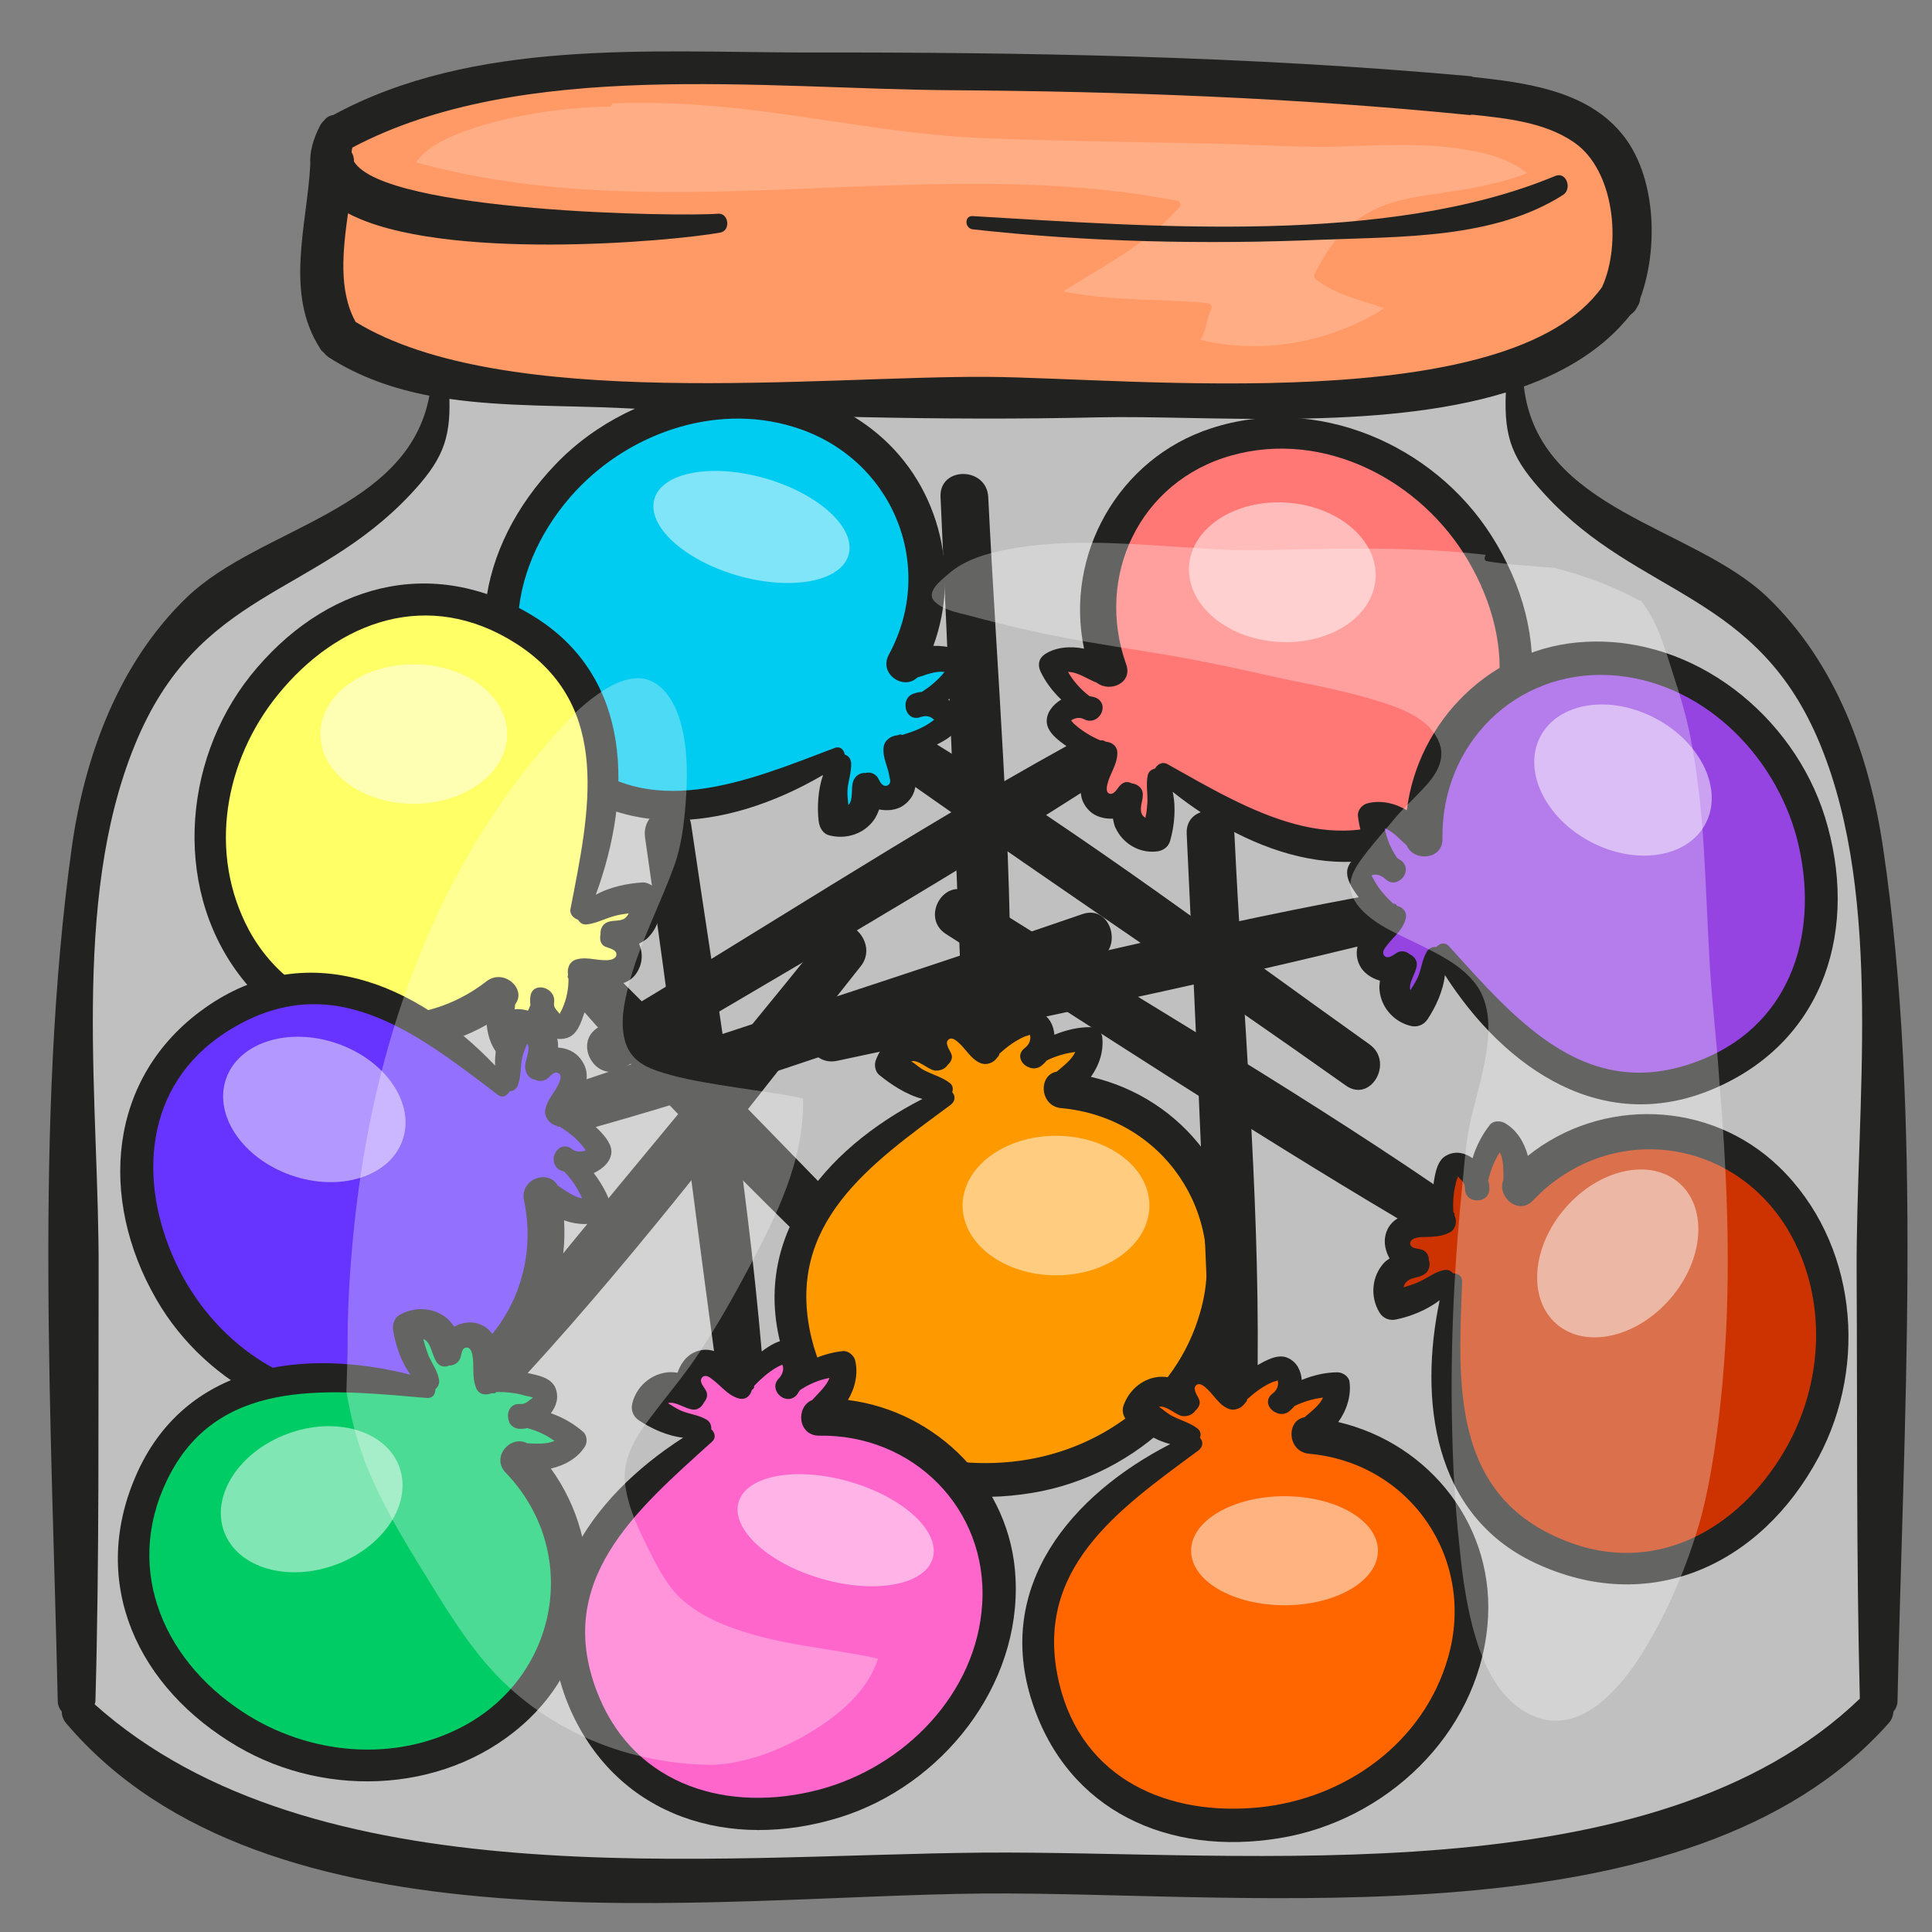 <?xml version="1.0" encoding="utf-8"?>
<!-- Generator: Adobe Illustrator 24.2.1, SVG Export Plug-In . SVG Version: 6.00 Build 0)  -->
<svg version="1.1" xmlns="http://www.w3.org/2000/svg" xmlns:xlink="http://www.w3.org/1999/xlink" x="0px" y="0px"
	 viewBox="0 0 48.19 48.19" style="enable-background:new 0 0 48.19 48.19;" xml:space="preserve">
<rect x="0" y="0" width="48.19" height="48.19" fill="#808080" stroke="none"/>
<style type="text/css">
	.st0{fill:#D1E3FF;}
	.st1{fill:#923944;}
	.st2{fill:#B7616C;}
	.st3{fill:#FFEDDE;}
	.st4{fill:#FFFFFF;}
	.st5{fill:#FF9966;}
	.st6{opacity:0.5;fill:#FFFFFF;}
	.st7{fill:#FFC807;}
	.st8{fill:#F0F0F0;}
	.st9{fill:#FFEDA2;}
	.st10{opacity:0.1;}
	.st11{opacity:0.2;fill:#FFFFFF;}
	.st12{fill:#00CBF0;}
	.st13{fill:#222221;}
	.st14{fill:#FFFF66;}
	.st15{fill:#6633FF;}
	.st16{fill:#FF9900;}
	.st17{fill:#FF7876;}
	.st18{fill:#FF78C3;}
	.st19{fill:#DCA756;}
	.st20{fill:#FBF298;}
	.st21{fill:#BF5135;}
	.st22{fill:#CF8531;}
	.st23{fill:#CFB780;}
	.st24{fill:#B71C32;}
	.st25{fill:#252723;}
	.st26{fill:#E8CAD8;}
	.st27{fill:#C25673;}
	.st28{fill:#DCA9C0;}
	.st29{fill:#C87080;}
	.st30{fill:#B3D6F1;}
	.st31{fill:#009FDF;}
	.st32{fill:#D4B76D;}
	.st33{fill:#AC8E64;}
	.st34{fill:#CCA351;}
	.st35{fill:#91714C;}
	.st36{fill:#9BA9CE;}
	.st37{fill:#7B82B1;}
	.st38{fill:#E6C27F;}
	.st39{fill:#D79B5F;}
	.st40{fill:#D1B699;}
	.st41{fill:#E2B64C;}
	.st42{fill:#DAA148;}
	.st43{fill:#99BA48;}
	.st44{fill:#F0E649;}
	.st45{fill:#BB1D6C;}
	.st46{fill:#DBA549;}
	.st47{fill:#F0D33B;}
	.st48{fill-rule:evenodd;clip-rule:evenodd;fill:#252723;}
	.st49{fill-rule:evenodd;clip-rule:evenodd;fill:#B71C32;}
	.st50{fill-rule:evenodd;clip-rule:evenodd;fill:#FFFFFF;}
	.st51{fill-rule:evenodd;clip-rule:evenodd;fill:url(#SVGID_1_);}
	.st52{fill-rule:evenodd;clip-rule:evenodd;fill:url(#SVGID_2_);}
	.st53{fill-rule:evenodd;clip-rule:evenodd;fill:url(#SVGID_3_);}
	.st54{fill-rule:evenodd;clip-rule:evenodd;fill:#C6684D;}
	.st55{opacity:0.5;fill-rule:evenodd;clip-rule:evenodd;fill:#FFFFFF;}
	.st56{opacity:0.3;fill-rule:evenodd;clip-rule:evenodd;fill:#252723;}
	.st57{fill-rule:evenodd;clip-rule:evenodd;fill:#767473;}
	.st58{fill-rule:evenodd;clip-rule:evenodd;fill:url(#SVGID_4_);}
	.st59{fill-rule:evenodd;clip-rule:evenodd;fill:#9B9998;}
	.st60{fill-rule:evenodd;clip-rule:evenodd;fill:#46433F;}
	.st61{fill-rule:evenodd;clip-rule:evenodd;fill:#A1A6A1;}
	.st62{fill-rule:evenodd;clip-rule:evenodd;fill:#D0D3D3;}
	.st63{opacity:0.3;fill-rule:evenodd;clip-rule:evenodd;fill:#FFFFFF;}
	.st64{fill:url(#SVGID_5_);}
	.st65{fill:url(#SVGID_6_);}
	.st66{fill:url(#SVGID_7_);}
	.st67{fill:url(#SVGID_8_);}
	.st68{fill:url(#SVGID_9_);}
	.st69{fill:url(#SVGID_10_);}
	.st70{fill:url(#SVGID_11_);}
	.st71{fill:url(#SVGID_12_);}
	.st72{fill:url(#SVGID_13_);}
	.st73{opacity:0.8;fill:#FFFFFF;}
	.st74{fill:url(#SVGID_14_);}
	.st75{fill:url(#SVGID_15_);}
	.st76{fill:url(#SVGID_16_);}
	.st77{fill:url(#SVGID_17_);}
	.st78{fill:url(#SVGID_18_);}
	.st79{fill:url(#SVGID_19_);}
	.st80{fill:url(#SVGID_20_);}
	.st81{fill:url(#SVGID_21_);}
	.st82{fill:url(#SVGID_22_);}
	.st83{fill:url(#SVGID_23_);}
	.st84{fill:url(#SVGID_24_);}
	.st85{fill:url(#SVGID_25_);}
	.st86{fill:#BFD8C9;}
	.st87{fill-rule:evenodd;clip-rule:evenodd;fill:url(#SVGID_26_);}
	.st88{fill-rule:evenodd;clip-rule:evenodd;fill:url(#SVGID_27_);}
	.st89{fill-rule:evenodd;clip-rule:evenodd;fill:url(#SVGID_28_);}
	.st90{fill-rule:evenodd;clip-rule:evenodd;fill:url(#SVGID_29_);}
	.st91{fill-rule:evenodd;clip-rule:evenodd;fill:url(#SVGID_30_);}
	.st92{fill-rule:evenodd;clip-rule:evenodd;fill:#7C9463;}
	.st93{fill-rule:evenodd;clip-rule:evenodd;fill:url(#SVGID_31_);}
	.st94{fill-rule:evenodd;clip-rule:evenodd;fill:url(#SVGID_32_);}
	.st95{fill-rule:evenodd;clip-rule:evenodd;fill:url(#SVGID_33_);}
	.st96{fill-rule:evenodd;clip-rule:evenodd;fill:url(#SVGID_34_);}
	.st97{fill-rule:evenodd;clip-rule:evenodd;fill:url(#SVGID_35_);}
	.st98{fill-rule:evenodd;clip-rule:evenodd;fill:url(#SVGID_36_);}
	.st99{fill-rule:evenodd;clip-rule:evenodd;fill:#588949;}
	.st100{fill-rule:evenodd;clip-rule:evenodd;fill:url(#SVGID_37_);}
	.st101{fill-rule:evenodd;clip-rule:evenodd;fill:url(#SVGID_38_);}
	.st102{fill-rule:evenodd;clip-rule:evenodd;fill:#445D33;}
	.st103{fill-rule:evenodd;clip-rule:evenodd;fill:#AF8B50;}
	.st104{fill-rule:evenodd;clip-rule:evenodd;fill:#997545;}
	.st105{fill-rule:evenodd;clip-rule:evenodd;fill:#F0D984;}
	.st106{fill-rule:evenodd;clip-rule:evenodd;fill:#BB3C39;}
	.st107{fill-rule:evenodd;clip-rule:evenodd;fill:#921B31;}
	.st108{fill-rule:evenodd;clip-rule:evenodd;fill:#299254;}
	.st109{fill-rule:evenodd;clip-rule:evenodd;fill:#EAC75A;}
	.st110{opacity:0.74;fill-rule:evenodd;clip-rule:evenodd;fill:#FFFFFF;}
	.st111{opacity:0.37;fill-rule:evenodd;clip-rule:evenodd;fill:#9D7433;}
	.st112{fill:#CE823D;}
	.st113{fill:#D99E41;}
	.st114{fill:#EEF8FF;}
	.st115{fill:#F2DA5E;}
	.st116{fill:none;stroke:#252723;stroke-width:0.441;stroke-miterlimit:10;}
	.st117{fill:none;stroke:#4B6CA3;stroke-width:0.441;stroke-linecap:round;stroke-linejoin:round;}
	.st118{fill:#4B6CA3;}
	.st119{fill:none;stroke:#4B6CA3;stroke-width:0.662;stroke-linecap:round;stroke-linejoin:round;stroke-miterlimit:10;}
	.st120{fill:#F1D86A;}
	.st121{fill:#E1D7B4;}
	.st122{fill:#F1D86A;stroke:#252723;stroke-width:0.125;stroke-miterlimit:10;}
	.st123{fill:#93AAAF;}
	.st124{fill:#00CC66;}
	.st125{fill:#FF66CC;}
	.st126{fill:#FF6600;}
	.st127{fill:#CC3300;}
	.st128{fill:#9544E2;}
	.st129{opacity:0.3;fill:#FFFFFF;}
</style>
<g id="Capa_2">
	<path class="st5" d="M23.73,1.98c4.32,0.03,8.63,0.2,12.93,0.61c0.01,0,0.01,0,0.01,0c0.92,0.1,1.94,0.21,2.73,0.73
		c1.16,0.76,1.35,2.79,0.81,3.99c-2.42,3.41-11.78,2.41-15.56,2.39c-4.25-0.02-12.32,0.9-16.02-1.44C8.03,7.26,8.19,5.99,8.35,4.83
		C8.4,4.72,8.35,4.62,8.39,4.5C8.4,4.35,8.37,4.23,8.38,4.09C8.38,3.97,8.45,3.9,8.36,3.88C8.4,3.74,8.47,3.6,8.55,3.49
		C12.82,1.16,18.97,1.94,23.73,1.98z"/>
	<path class="st6" d="M24.53,46.51c-6.92,0.06-17.21,1.28-22.48-3.94c0,0,0,0,0,0c0.03-0.03,0.06-0.07,0.06-0.13
		c0.05-3.56,0.07-7.12,0.1-10.68c0.04-4.24-0.68-9.3,0.94-13.25c1.63-3.98,4.62-3.68,6.98-6.33c0.79-0.88,0.97-1.33,0.95-2.55
		c1.44,0.23,2.97,0.17,4.46,0.25c3.95,0.2,7.9,0.33,11.85,0.25c2.65-0.06,7.17,0.4,10.36-0.68l0,0.03
		c-0.03,0.01-0.05,0.03-0.06,0.07c-0.03,1.31,0.16,1.68,0.95,2.62c0.59,0.71,1.84,1.08,2.6,1.52c2.14,1.23,3.43,2.49,4.38,4.81
		c1.6,3.9,0.9,9.06,0.94,13.25c0.03,3.56,0.06,7.12,0.1,10.68c0,0.03,0.02,0.04,0.03,0.07c-0.02,0.01-0.04,0.01-0.06,0.02
		C41.57,47.65,31.21,46.45,24.53,46.51z"/>
	<path class="st11" d="M34.49,3.62c-0.57,0.01-1.13,0.05-1.7,0.04c-0.88-0.01-1.76-0.06-2.64-0.08c-1.84-0.04-3.67-0.06-5.51-0.13
		c-1.75-0.06-3.48-0.38-5.22-0.62c-1.38-0.19-2.77-0.31-4.15-0.25c-0.01,0.04-0.03,0.08-0.09,0.08c-0.34,0-0.68,0.03-1.01,0.06
		c-0.78,0.08-1.56,0.22-2.31,0.46c-0.34,0.11-0.67,0.24-0.98,0.42c-0.19,0.11-0.37,0.26-0.5,0.45c1.3,0.36,2.64,0.56,3.99,0.66
		c2.53,0.18,5.07,0.01,7.6-0.08c2.47-0.08,4.96-0.1,7.4,0.38c0.08,0.02,0.09,0.12,0.04,0.17c-0.79,0.9-1.89,1.45-2.89,2.09
		c1.18,0.24,2.4,0.18,3.6,0.29c0.08,0.01,0.12,0.08,0.09,0.15c-0.12,0.25-0.12,0.53-0.26,0.77c1.56,0.37,3.23,0.06,4.58-0.79
		c-0.59-0.21-1.21-0.33-1.72-0.73c-0.04-0.03-0.03-0.09-0.02-0.12c0.22-0.46,0.51-0.9,0.9-1.23c0.57-0.49,1.29-0.66,2.02-0.76
		c0.81-0.12,1.61-0.23,2.38-0.53c-0.42-0.34-0.98-0.5-1.51-0.58C35.89,3.61,35.18,3.61,34.49,3.62z"/>
</g>
<g id="Capa_1">
	<path class="st12" d="M21.12,10.56c-2.26-1.33-5.25-0.69-7.03,1.12c-1.93,1.97-2.45,4.7-0.68,6.9c2.01,2.5,5.05,1.76,7.5,0.37
		c-0.1,0.15-0.18,0.41-0.23,0.6c-0.07,0.31-0.07,0.62-0.03,0.93c0.01,0.07,0.05,0.13,0.13,0.15c0.33,0.07,0.68-0.04,0.88-0.33
		c0.07-0.11,0.12-0.25,0.13-0.38c0.2,0.13,0.47,0.16,0.68-0.01c0.4-0.32,0.13-0.81,0.07-1.23c0.22-0.04,0.44-0.1,0.65-0.2
		c0.18-0.09,0.53-0.24,0.59-0.45c0.06-0.19-0.12-0.41-0.27-0.51c-0.05-0.04-0.12-0.05-0.18-0.07c0.34-0.18,0.62-0.45,0.83-0.78
		c0.03-0.05,0.01-0.12-0.03-0.16c-0.35-0.3-0.83-0.29-1.25-0.13C23.85,14.32,23.16,11.77,21.12,10.56z"/>
	<path class="st13" d="M34.16,26.05c-3.55-2.53-7.08-5.19-10.79-7.48c0.22-0.11,0.5-0.27,0.55-0.51c0.05-0.26-0.08-0.47-0.27-0.61
		c0.26-0.18,0.48-0.41,0.64-0.66c0.07-0.11,0.05-0.29-0.05-0.37c-0.25-0.23-0.61-0.32-0.96-0.31c0.7-1.9,0.12-4.13-1.54-5.41
		c-2.37-1.83-5.9-1.2-7.89,0.89c-1.96,2.05-2.46,4.87-0.64,7.13c1.94,2.41,4.91,2.02,7.32,0.61c-0.13,0.37-0.15,0.81-0.11,1.15
		c0.02,0.16,0.1,0.32,0.28,0.36c0.41,0.1,0.85-0.04,1.1-0.39c0.05-0.07,0.09-0.16,0.13-0.26c0.2,0.04,0.42,0.02,0.59-0.09
		c0.19-0.13,0.28-0.29,0.31-0.47c3.56,2.51,7.18,4.92,10.73,7.44C34.19,27.53,34.78,26.49,34.16,26.05z M22.11,19.6
		c-0.12,0.02-0.17-0.13-0.22-0.21c-0.07-0.1-0.19-0.14-0.3-0.11c-0.14-0.01-0.26,0.07-0.31,0.21c-0.06,0.18,0.01,0.47-0.12,0.59
		c-0.01-0.13-0.03-0.26-0.02-0.39c0.02-0.23,0.1-0.43,0.09-0.66c-0.01-0.11-0.07-0.18-0.16-0.21c-0.02-0.12-0.11-0.22-0.26-0.16
		c-2.14,0.81-4.71,1.93-6.63,0c-1.81-1.82-1.58-4.39,0.05-6.27c1.35-1.55,3.57-2.36,5.57-1.74c2.45,0.75,3.58,3.45,2.37,5.68
		c-0.26,0.48,0.37,0.9,0.71,0.57c0.22-0.07,0.46-0.17,0.68-0.14c-0.16,0.2-0.35,0.36-0.57,0.5c-0.07,0-0.13,0.02-0.2,0.04
		c-0.12,0.04-0.18,0.13-0.2,0.23c0,0,0,0.01,0,0.01c-0.03,0.2,0.11,0.43,0.36,0.35c0.11-0.04,0.22-0.04,0.31,0.03
		c0,0,0.02,0.02,0.04,0.03c-0.01,0.01-0.01,0.01-0.02,0.02c-0.03,0.02-0.07,0.05-0.1,0.07c-0.21,0.14-0.44,0.22-0.67,0.29
		c-0.02,0-0.03-0.01-0.05-0.01c-0.03,0-0.04,0.01-0.07,0.02c-0.16,0.01-0.33,0.12-0.35,0.3c-0.03,0.27,0.12,0.5,0.15,0.76
		C22.22,19.48,22.21,19.58,22.11,19.6z"/>
	<path class="st14" d="M12.36,25.1c-0.08,0.44-0.02,0.92,0.34,1.21c0.04,0.03,0.12,0.04,0.16,0c0.28-0.26,0.5-0.59,0.63-0.95
		c0.03,0.06,0.05,0.12,0.1,0.16c0.12,0.13,0.36,0.27,0.55,0.18c0.2-0.1,0.29-0.47,0.34-0.66c0.06-0.22,0.09-0.44,0.09-0.67
		c0.42-0.01,0.95,0.17,1.2-0.27c0.13-0.23,0.06-0.5-0.11-0.67c0.13-0.04,0.26-0.1,0.35-0.19c0.25-0.24,0.3-0.6,0.18-0.92
		c-0.03-0.07-0.1-0.1-0.17-0.1c-0.31,0.01-0.62,0.07-0.91,0.19c-0.18,0.07-0.43,0.2-0.55,0.33c0.95-2.66,1.17-5.78-1.64-7.33
		c-2.47-1.37-5.08-0.39-6.69,1.85c-1.49,2.07-1.61,5.12,0.09,7.12C7.84,26.18,10.48,26.43,12.36,25.1z"/>
	<path class="st13" d="M24.66,33.79c-3.07-3.06-6.04-6.22-9.11-9.27c0.18-0.06,0.32-0.18,0.41-0.41c0.07-0.18,0.06-0.39-0.02-0.57
		c0.07-0.04,0.14-0.08,0.2-0.13c0.34-0.32,0.4-0.79,0.22-1.21c-0.05-0.11-0.21-0.19-0.32-0.19c-0.36,0.02-0.83,0.11-1.18,0.31
		c0.91-2.48,0.94-5.43-1.57-6.96c-2.52-1.54-5.22-0.78-7.04,1.49c-1.73,2.17-1.95,5.48-0.12,7.67c1.52,1.81,4.05,2.15,6.01,1.04
		c0.03,0.34,0.16,0.67,0.43,0.88c0.14,0.11,0.3,0.12,0.44,0c0.21-0.2,0.39-0.45,0.52-0.72c0.16,0.16,0.36,0.24,0.61,0.17
		c0.27-0.08,0.36-0.41,0.44-0.64c0,0,0,0,0,0c2.88,3.29,6.14,6.32,9.24,9.4C24.36,35.18,25.21,34.34,24.66,33.79z M14.03,25.15
		c-0.01,0.03-0.05,0.09-0.07,0.14c-0.06-0.09-0.16-0.14-0.14-0.28c0.06-0.38-0.53-0.55-0.59-0.16c-0.01,0.07-0.01,0.14,0,0.22
		c-0.1,0.25-0.22,0.47-0.4,0.67c-0.06-0.21,0-0.45,0.02-0.69c0.3-0.38-0.29-0.91-0.72-0.57c-1.97,1.53-4.75,0.88-5.92-1.28
		c-1.03-1.92-0.61-4.23,0.72-5.87c1.5-1.85,3.76-2.67,5.94-1.28c2.44,1.56,1.82,4.24,1.36,6.62c-0.03,0.13,0.08,0.24,0.19,0.27
		c0.04,0.07,0.1,0.12,0.19,0.12c0.24-0.02,0.44-0.13,0.67-0.2c0.13-0.04,0.27-0.06,0.4-0.08c-0.02,0.05-0.05,0.09-0.1,0.13
		c-0.15,0.09-0.33,0.02-0.48,0.12c-0.09,0.06-0.13,0.17-0.12,0.27c-0.03,0.12,0,0.26,0.11,0.31c0.07,0.03,0.26,0.07,0.28,0.16
		c0.03,0.1-0.06,0.15-0.14,0.17c-0.28,0.05-0.56-0.09-0.85-0.01c-0.18,0.05-0.24,0.23-0.21,0.38c0,0.02-0.01,0.03-0.01,0.05
		c0,0.03,0.02,0.04,0.02,0.07C14.18,24.68,14.13,24.92,14.03,25.15z"/>
	<path class="st15" d="M13.75,30.04c0.36,0.27,0.82,0.42,1.24,0.23c0.05-0.02,0.09-0.09,0.07-0.14c-0.1-0.37-0.31-0.71-0.58-0.98
		c0.06,0,0.13,0.01,0.19-0.01c0.17-0.06,0.4-0.21,0.4-0.41c0-0.22-0.3-0.46-0.44-0.6c-0.17-0.15-0.36-0.27-0.56-0.38
		c0.17-0.38,0.57-0.78,0.28-1.2c-0.15-0.22-0.42-0.27-0.65-0.2c0.03-0.13,0.02-0.27-0.02-0.4c-0.11-0.33-0.41-0.54-0.75-0.56
		c-0.08-0.01-0.13,0.04-0.16,0.11c-0.13,0.29-0.21,0.59-0.23,0.9c-0.01,0.2-0.01,0.47,0.05,0.64c-1.97-2.02-4.68-3.59-7.31-1.75
		C2.97,26.91,2.7,29.68,4,32.11c1.2,2.25,3.89,3.7,6.43,3.05C12.73,34.58,14.11,32.32,13.75,30.04z"/>
	<path class="st13" d="M27,22.8c-4.11,1.42-8.25,2.73-12.37,4.12c0.02-0.17-0.02-0.34-0.15-0.51c-0.13-0.17-0.34-0.27-0.56-0.28
		c0-0.07,0-0.15-0.02-0.21c-0.12-0.44-0.53-0.73-0.97-0.75c-0.12-0.01-0.28,0.07-0.32,0.19c-0.14,0.34-0.28,0.8-0.26,1.22
		c-1.94-2.04-4.71-3.24-7.25-1.43c-2.42,1.72-2.65,4.75-1.2,7.26c1.26,2.19,3.88,3.54,6.4,3.02c2.37-0.49,3.91-2.67,3.77-4.99
		c0.34,0.12,0.71,0.13,1.03-0.02c0.12-0.06,0.18-0.23,0.14-0.35c-0.08-0.28-0.24-0.56-0.43-0.81c0.22-0.1,0.45-0.3,0.44-0.55
		c-0.01-0.22-0.22-0.44-0.39-0.6c4.21-1.18,8.35-2.72,12.47-4.15C28.04,23.71,27.73,22.55,27,22.8z M9.37,34.72
		c-2.18,0.1-4.08-1.29-4.98-3.21c-0.96-2.04-0.8-4.44,1.24-5.76c2.61-1.68,4.72-0.02,6.79,1.56c0.12,0.09,0.23,0.02,0.29-0.09
		c0.09,0,0.18-0.06,0.21-0.16c0.08-0.22,0.06-0.44,0.1-0.66c0.03-0.13,0.08-0.25,0.13-0.37c0.1,0.15-0.07,0.43-0.05,0.61
		c0.01,0.13,0.1,0.27,0.24,0.29c0.1,0.05,0.23,0.04,0.32-0.03c0.06-0.05,0.15-0.18,0.25-0.14c0.11,0.04,0.07,0.16,0.04,0.24
		c-0.1,0.24-0.3,0.42-0.35,0.68c-0.03,0.19,0.12,0.36,0.28,0.4c0.01,0.01,0.02,0.01,0.03,0.02c0.02,0.01,0.03,0,0.05,0
		c0.21,0.13,0.4,0.28,0.56,0.47c0.03,0.04,0.06,0.08,0.09,0.12c-0.01,0.01-0.02,0.01-0.03,0.02c-0.14,0.02-0.21,0.03-0.33-0.06
		c-0.21-0.15-0.41,0.03-0.44,0.23c0,0.01,0,0.01,0,0.02c0,0.1,0.03,0.2,0.13,0.27c0.04,0.03,0.09,0.03,0.14,0.06
		c0.19,0.2,0.33,0.41,0.44,0.66c-0.22-0.04-0.41-0.19-0.61-0.32c-0.22-0.41-0.95-0.17-0.84,0.37C13.58,32.36,11.85,34.61,9.37,34.72
		z"/>
	<path class="st16" d="M26.75,27.04c0.36-0.27,0.63-0.66,0.57-1.13c-0.01-0.05-0.06-0.11-0.12-0.11c-0.38,0-0.77,0.09-1.1,0.28
		c0.02-0.06,0.04-0.12,0.04-0.19c0-0.18-0.09-0.44-0.28-0.5c-0.21-0.06-0.53,0.15-0.7,0.26c-0.2,0.12-0.36,0.27-0.52,0.43
		c-0.31-0.27-0.58-0.77-1.07-0.61c-0.25,0.08-0.38,0.33-0.37,0.56c-0.12-0.06-0.26-0.1-0.39-0.1c-0.35,0.01-0.63,0.24-0.75,0.56
		c-0.03,0.07,0,0.14,0.06,0.19c0.24,0.21,0.5,0.37,0.8,0.48c0.18,0.07,0.45,0.14,0.63,0.13c-2.5,1.31-4.76,3.47-3.75,6.51
		c0.89,2.68,3.47,3.72,6.17,3.16c2.49-0.52,4.65-2.68,4.75-5.3C30.81,29.3,29.03,27.33,26.75,27.04z"/>
	<path class="st13" d="M27.21,26.86c0.21-0.29,0.33-0.66,0.28-1.01c-0.02-0.13-0.17-0.23-0.3-0.23c-0.29,0-0.6,0.07-0.89,0.19
		c-0.02-0.23-0.12-0.45-0.35-0.55c-0.24-0.11-0.54,0.06-0.75,0.18c0.05-4.34-0.34-8.71-0.55-13.04c-0.04-0.77-1.23-0.77-1.19,0
		c0.2,4.3,0.37,8.6,0.54,12.91c-0.14-0.05-0.29-0.07-0.46-0.02c-0.23,0.07-0.4,0.26-0.49,0.47c-0.09-0.02-0.18-0.03-0.26-0.03
		c-0.44,0.01-0.81,0.32-0.95,0.73c-0.04,0.12,0,0.29,0.1,0.36c0.27,0.22,0.67,0.49,1.07,0.59c-2.46,1.26-4.4,3.54-3.44,6.45
		c0.89,2.71,3.4,3.83,6.16,3.38c2.65-0.43,4.93-2.57,5.19-5.29C31.16,29.49,29.51,27.39,27.21,26.86z M25.24,36.46
		c-2.26,0.23-4.42-0.68-5-3.09c-0.68-2.85,1.48-4.34,3.47-5.81c0.13-0.1,0.12-0.23,0.04-0.32c0.03-0.07,0.02-0.16-0.05-0.22
		c-0.19-0.15-0.4-0.2-0.62-0.31c-0.13-0.06-0.23-0.16-0.35-0.24c0.18-0.04,0.4,0.19,0.57,0.23c0.13,0.02,0.27-0.03,0.34-0.14
		c0.08-0.07,0.13-0.17,0.09-0.27c-0.03-0.08-0.16-0.25-0.09-0.34c0.07-0.09,0.17-0.03,0.24,0.03c0.2,0.16,0.32,0.42,0.56,0.53
		c0.17,0.08,0.36-0.01,0.44-0.14c0.01-0.01,0.01-0.01,0.02-0.02c0.02-0.02,0.02-0.04,0.03-0.07c0.19-0.17,0.4-0.33,0.64-0.43
		c0.03-0.01,0.08-0.02,0.12-0.04c0,0.02,0.01,0.04,0.01,0.06c0,0.13-0.06,0.21-0.15,0.28c-0.2,0.16-0.08,0.4,0.11,0.47
		c0.01,0,0.01,0,0.02,0.01c0.09,0.03,0.2,0.03,0.3-0.05c0.05-0.04,0.09-0.08,0.13-0.13c0.23-0.11,0.46-0.18,0.71-0.21
		c-0.09,0.2-0.29,0.34-0.46,0.49c-0.47,0.08-0.43,0.86,0.11,0.91c2.54,0.23,4.17,2.64,3.47,5.08
		C29.34,34.86,27.38,36.24,25.24,36.46z"/>
	<path class="st17" d="M27.4,16.53c-0.39-0.22-0.87-0.3-1.26-0.05c-0.05,0.03-0.07,0.1-0.05,0.15c0.15,0.35,0.4,0.66,0.71,0.89
		c-0.06,0.01-0.13,0.01-0.19,0.04c-0.16,0.08-0.37,0.26-0.34,0.46c0.03,0.22,0.36,0.42,0.52,0.53c0.19,0.13,0.4,0.22,0.61,0.29
		c-0.12,0.4-0.46,0.85-0.11,1.22c0.18,0.19,0.45,0.21,0.67,0.11c-0.01,0.14,0.02,0.27,0.07,0.39c0.15,0.31,0.48,0.48,0.82,0.45
		c0.08-0.01,0.13-0.06,0.15-0.13c0.09-0.3,0.13-0.61,0.11-0.93c-0.01-0.2-0.06-0.47-0.14-0.63c2.23,1.73,5.12,2.91,7.48,0.73
		c2.07-1.92,1.96-4.7,0.33-6.93c-1.5-2.06-4.36-3.13-6.79-2.14C27.79,11.9,26.73,14.33,27.4,16.53z"/>
	<path class="st13" d="M37.2,13.36c-1.45-2.28-4.36-3.53-6.98-2.68c-2.33,0.75-3.67,3.17-3.18,5.5c-0.34-0.07-0.71-0.04-0.98,0.14
		c-0.15,0.1-0.18,0.26-0.11,0.42c0.12,0.26,0.3,0.5,0.52,0.71c-0.2,0.12-0.38,0.33-0.36,0.57c0.02,0.25,0.29,0.45,0.49,0.59
		c-3.96,2.19-7.77,4.7-11.67,7.01c-0.66,0.39-0.06,1.42,0.6,1.03c3.82-2.26,7.69-4.48,11.43-6.87c0.01,0.16,0.08,0.32,0.23,0.46
		c0.14,0.13,0.36,0.19,0.57,0.18c0.02,0.08,0.03,0.17,0.07,0.24c0.18,0.38,0.58,0.62,1,0.58c0.17-0.01,0.32-0.11,0.36-0.28
		c0.1-0.35,0.15-0.81,0.06-1.21c1.97,1.57,4.69,2.56,6.91,0.86C38.57,18.77,38.79,15.86,37.2,13.36z M35.63,20
		c-2.22,1.59-4.46,0.21-6.51-0.94c-0.12-0.07-0.25,0-0.31,0.11c-0.08,0.02-0.16,0.07-0.18,0.16c-0.05,0.23,0,0.46-0.01,0.69
		c-0.01,0.13-0.02,0.25-0.05,0.38c-0.04-0.03-0.08-0.06-0.1-0.12c-0.05-0.17,0.06-0.34,0.03-0.52c-0.02-0.12-0.15-0.21-0.27-0.22
		c-0.09-0.05-0.2-0.05-0.29,0.05c-0.06,0.06-0.13,0.2-0.22,0.21c-0.14,0.01-0.12-0.15-0.1-0.23c0.06-0.27,0.24-0.48,0.25-0.77
		c0.01-0.19-0.14-0.29-0.29-0.3c-0.02-0.01-0.03-0.02-0.06-0.03c-0.02-0.01-0.04,0-0.07,0c-0.23-0.1-0.45-0.23-0.63-0.39
		c-0.03-0.02-0.05-0.05-0.08-0.08c-0.01-0.02-0.02-0.02-0.02-0.03c0.01-0.01,0.02-0.02,0.03-0.02c0.09-0.05,0.2-0.06,0.29-0.01
		c0.35,0.18,0.66-0.34,0.31-0.53c-0.06-0.03-0.12-0.03-0.18-0.05c-0.22-0.17-0.39-0.36-0.53-0.6c0.25,0,0.48,0.18,0.72,0.27
		c0.32,0.25,0.9,0.01,0.73-0.46c-0.78-2.19,0.33-4.57,2.63-5.21c2.32-0.65,4.74,0.63,5.91,2.64C37.86,16.11,37.7,18.51,35.63,20z"/>
	<g>
		<path class="st13" d="M24.26,5.72c2.89,0.32,5.8,0.38,8.7,0.26c1.99-0.08,4.31-0.02,6.03-1.12c0.23-0.15,0.08-0.59-0.2-0.47
			C34.61,6.13,28.7,5.65,24.26,5.39C24.05,5.38,24.06,5.69,24.26,5.72z"/>
		<path class="st13" d="M46.97,21.15c-0.34-2.31-1.17-4.6-2.88-6.25c-1.86-1.78-5.72-2.16-6.08-5.26c1.08-0.39,2-0.96,2.66-1.79
			c0.06-0.04,0.12-0.1,0.16-0.18c0.05-0.08,0.08-0.15,0.08-0.22c0.47-1.26,0.4-3.1-0.47-4.13c-0.89-1.07-2.4-1.26-3.7-1.4
			c-0.02-0.01-0.04-0.02-0.07-0.02c-5.54-0.5-11.08-0.6-16.63-0.59C16.16,1.3,11.81,0.97,8.31,2.87C8.21,2.88,8.13,2.94,8.06,3.03
			C8.04,3.05,8.02,3.07,8.01,3.09c0,0,0,0-0.01,0.01c-0.2,0.38-0.28,0.71-0.26,1C7.66,5.62,7.09,7.32,7.99,8.7
			C7.99,8.72,8,8.72,8.01,8.73c0.02,0.03,0.05,0.05,0.08,0.08c0.02,0.02,0.04,0.05,0.07,0.07C8.17,8.88,8.17,8.89,8.18,8.9
			c0.79,0.51,1.65,0.8,2.53,0.97c-0.53,2.88-4.22,3.28-6.04,5.02c-1.7,1.63-2.56,3.96-2.88,6.25c-0.94,6.77-0.5,14.44-0.35,21.28
			c0,0.11,0.04,0.2,0.1,0.27c0,0.09,0.03,0.19,0.1,0.28c4.99,5.91,16.05,4.32,22.89,4.26c6.65-0.05,17.63,1.33,22.58-4.25
			c0.08-0.09,0.11-0.19,0.12-0.29c0.06-0.07,0.1-0.16,0.1-0.27C47.47,35.6,47.97,27.89,46.97,21.15z M23.73,2.25
			c4.32,0.03,8.63,0.19,12.93,0.62c0.02,0,0.04-0.01,0.06-0.01c0.85,0.09,1.82,0.19,2.54,0.69c1.01,0.69,1.19,2.54,0.7,3.61
			c-2.32,3.26-11.69,2.27-15.31,2.24c-4.17-0.03-12.1,0.88-15.78-1.37C8.44,7.25,8.55,6.26,8.68,5.32c2.3,1.22,8.1,0.7,9.29,0.48
			c0.26-0.05,0.21-0.49-0.06-0.47C17,5.41,9.6,5.3,8.83,4.03c0-0.09-0.02-0.17-0.06-0.23c0-0.04,0.01-0.08,0.02-0.12
			C13.01,1.45,19.06,2.22,23.73,2.25z M24.53,46.21c-6.91,0.06-16.7,1.19-22.17-3.7c0.01-0.03,0.02-0.05,0.02-0.08
			c0.1-3.56,0.07-7.12,0.08-10.68c0.02-4.21-0.7-9.24,0.9-13.16c1.58-3.88,4.46-3.69,6.87-6.25c0.78-0.83,1.01-1.35,0.98-2.39
			c1.4,0.2,2.87,0.16,4.33,0.23c3.95,0.2,7.9,0.32,11.85,0.23c2.65-0.06,6.97,0.36,10.17-0.62c-0.05,1.16,0.17,1.67,0.98,2.55
			c2.35,2.56,5.31,2.42,6.87,6.25c1.58,3.87,0.88,9.01,0.9,13.16c0.02,3.54-0.01,7.08,0.08,10.62
			C41.24,47.32,31.18,46.16,24.53,46.21z"/>
	</g>
	<path class="st124" d="M13.26,36.47c0.45,0.04,0.91-0.08,1.17-0.47c0.03-0.05,0.02-0.12-0.02-0.16c-0.29-0.26-0.64-0.43-1.01-0.52
		c0.05-0.04,0.11-0.06,0.15-0.11c0.11-0.14,0.23-0.39,0.12-0.56c-0.12-0.19-0.5-0.23-0.69-0.27c-0.23-0.04-0.45-0.04-0.68-0.02
		c-0.06-0.41,0.07-0.96-0.4-1.16c-0.24-0.1-0.5-0.01-0.65,0.18c-0.05-0.13-0.13-0.24-0.23-0.33c-0.27-0.22-0.63-0.24-0.93-0.08
		c-0.07,0.04-0.09,0.11-0.08,0.18c0.04,0.31,0.13,0.61,0.29,0.89c0.09,0.17,0.24,0.4,0.38,0.51c-2.74-0.66-5.87-0.54-7.11,2.42
		c-1.09,2.6,0.15,5.09,2.55,6.45c2.22,1.26,5.26,1.05,7.07-0.85C14.81,40.85,14.78,38.2,13.26,36.47z"/>
	<path class="st13" d="M20.62,23.26c-2.72,3.4-5.56,6.71-8.28,10.11c-0.08-0.15-0.2-0.28-0.4-0.35c-0.2-0.07-0.42-0.03-0.61,0.07
		c-0.05-0.07-0.11-0.14-0.16-0.19c-0.33-0.29-0.81-0.32-1.19-0.11c-0.16,0.09-0.2,0.26-0.17,0.42c0.06,0.35,0.2,0.77,0.43,1.08
		c-2.68-0.68-5.65-0.28-6.86,2.54c-1.16,2.69,0.07,5.28,2.54,6.73c2.26,1.33,5.34,1.17,7.28-0.69c1.75-1.68,1.91-4.35,0.54-6.24
		c0.35-0.08,0.67-0.26,0.85-0.55c0.07-0.11,0.05-0.29-0.05-0.37c-0.23-0.2-0.51-0.36-0.8-0.46c0.14-0.18,0.21-0.41,0.11-0.64
		c-0.11-0.25-0.44-0.31-0.68-0.36c0,0,0,0-0.01,0c2.94-3.21,5.6-6.75,8.31-10.15C21.94,23.51,21.1,22.66,20.62,23.26z M13.29,34.85
		C13.28,34.84,13.29,34.84,13.29,34.85L13.29,34.85z M13.29,34.86c0,0.01-0.01,0.01-0.02,0.02c-0.12,0.08-0.15,0.15-0.31,0.14
		c-0.26-0.01-0.34,0.25-0.26,0.44c0,0,0,0,0,0.01c0.04,0.09,0.13,0.16,0.25,0.17c0.06,0,0.13,0,0.2-0.02
		c0.25,0.07,0.47,0.17,0.68,0.32c-0.2,0.09-0.45,0.07-0.68,0.06c-0.41-0.22-0.91,0.34-0.54,0.73c1.88,1.95,1.34,5.04-1.04,6.32
		c-1.73,0.93-3.88,0.72-5.5-0.34c-2.09-1.36-3.03-3.75-1.79-6.01c1.31-2.39,4.09-2.02,6.37-1.83c0.15,0.01,0.21-0.1,0.21-0.22
		c0.07-0.06,0.11-0.15,0.09-0.24c-0.04-0.23-0.18-0.4-0.27-0.62c-0.05-0.13-0.09-0.26-0.12-0.39c0.2,0.07,0.21,0.43,0.35,0.6
		c0.08,0.1,0.2,0.1,0.3,0.06c0.11,0,0.22-0.06,0.27-0.18c0.03-0.07,0.03-0.23,0.12-0.26c0.11-0.04,0.16,0.07,0.18,0.16
		c0.06,0.29-0.02,0.56,0.1,0.85c0.07,0.16,0.24,0.18,0.39,0.12c0.02,0,0.04,0.01,0.07,0c0.02,0,0.03-0.02,0.04-0.03
		c0.24,0,0.48,0.02,0.71,0.09C13.15,34.82,13.24,34.84,13.29,34.86z"/>
	<path class="st125" d="M20.7,35.16c0.33-0.3,0.57-0.72,0.46-1.18c-0.01-0.05-0.07-0.1-0.13-0.1c-0.38,0.03-0.75,0.17-1.07,0.38
		c0.01-0.06,0.03-0.12,0.02-0.19c-0.02-0.18-0.13-0.43-0.33-0.47c-0.22-0.04-0.51,0.2-0.67,0.32c-0.18,0.14-0.34,0.3-0.47,0.48
		c-0.34-0.24-0.66-0.7-1.12-0.5c-0.24,0.11-0.34,0.36-0.32,0.6c-0.13-0.05-0.26-0.07-0.4-0.06c-0.34,0.04-0.61,0.3-0.69,0.63
		c-0.02,0.07,0.02,0.14,0.08,0.18c0.26,0.18,0.54,0.32,0.84,0.4c0.19,0.05,0.46,0.1,0.64,0.07c-2.35,1.55-4.4,3.92-3.09,6.85
		c1.15,2.57,3.82,3.36,6.46,2.54c2.43-0.76,4.36-3.13,4.2-5.75C24.96,37.01,23,35.23,20.7,35.16z"/>
	<path class="st13" d="M21.15,34.92c0.18-0.3,0.26-0.66,0.18-0.99c-0.03-0.12-0.17-0.24-0.3-0.23c-0.31,0.03-0.62,0.13-0.9,0.28
		c-0.05-0.23-0.19-0.48-0.44-0.54c-0.23-0.05-0.49,0.12-0.69,0.27c-0.38-4.39-1.12-8.78-1.76-13.14c-0.11-0.76-1.26-0.44-1.15,0.32
		c0.62,4.27,1.14,8.54,1.72,12.81c-0.16-0.05-0.32-0.05-0.51,0.04c-0.19,0.09-0.33,0.29-0.4,0.5c-0.08-0.01-0.17-0.02-0.24-0.01
		c-0.43,0.04-0.79,0.36-0.89,0.78c-0.04,0.17,0.03,0.33,0.17,0.42c0.3,0.2,0.71,0.39,1.1,0.43c-2.34,1.5-4.06,3.96-2.81,6.79
		c1.19,2.68,3.98,3.53,6.72,2.68c2.53-0.79,4.52-3.26,4.38-5.97C25.22,37.05,23.38,35.2,21.15,34.92z M20.43,44.64
		c-2.25,0.59-4.56-0.08-5.49-2.32c-1.19-2.87,0.93-4.65,2.82-6.36c0.11-0.1,0.07-0.23-0.02-0.31c0.01-0.09-0.03-0.18-0.1-0.23
		c-0.19-0.12-0.41-0.14-0.62-0.22c-0.13-0.05-0.24-0.13-0.36-0.2c0.18-0.06,0.42,0.14,0.63,0.16c0.13,0.01,0.22-0.08,0.27-0.18
		c0.07-0.08,0.11-0.2,0.04-0.31c-0.05-0.09-0.18-0.22-0.08-0.32c0.08-0.07,0.18,0,0.24,0.05c0.22,0.16,0.37,0.38,0.63,0.47
		c0.19,0.07,0.32-0.04,0.36-0.19c0.01-0.02,0.03-0.03,0.05-0.05c0.01-0.02,0.01-0.04,0.01-0.06c0.16-0.17,0.34-0.33,0.54-0.45
		c0.05-0.03,0.11-0.06,0.16-0.08c0.01,0.02,0.02,0.03,0.02,0.05c0.02,0.11-0.03,0.21-0.1,0.29c-0.28,0.27,0.15,0.7,0.43,0.43
		c0.04-0.04,0.06-0.1,0.1-0.14c0.23-0.15,0.46-0.25,0.73-0.3c-0.08,0.21-0.27,0.37-0.43,0.55c-0.42,0.17-0.36,0.89,0.17,0.89
		c2.34-0.04,4.21,1.82,4.07,4.18C24.37,42.25,22.55,44.08,20.43,44.64z"/>
	<path class="st126" d="M32.92,35.65c0.36-0.27,0.63-0.66,0.57-1.13c-0.01-0.05-0.06-0.11-0.12-0.11c-0.38,0-0.77,0.09-1.1,0.28
		c0.02-0.06,0.04-0.12,0.04-0.19c0-0.18-0.09-0.44-0.28-0.5c-0.21-0.06-0.53,0.15-0.7,0.26c-0.2,0.12-0.36,0.27-0.52,0.43
		c-0.31-0.27-0.58-0.77-1.07-0.61c-0.25,0.08-0.38,0.33-0.37,0.56c-0.12-0.06-0.26-0.1-0.39-0.1c-0.35,0.01-0.63,0.24-0.75,0.56
		c-0.03,0.07,0,0.14,0.06,0.19c0.24,0.21,0.5,0.37,0.8,0.48c0.18,0.07,0.45,0.14,0.63,0.13c-2.5,1.31-4.76,3.47-3.75,6.51
		c0.89,2.68,3.47,3.72,6.17,3.16c2.49-0.52,4.65-2.68,4.75-5.3C36.98,37.92,35.2,35.95,32.92,35.65z"/>
	<path class="st13" d="M33.38,35.47c0.21-0.29,0.33-0.66,0.28-1.01c-0.02-0.13-0.17-0.23-0.3-0.23c-0.29,0-0.6,0.07-0.89,0.19
		c-0.02-0.23-0.12-0.45-0.35-0.55c-0.24-0.11-0.54,0.06-0.75,0.18c0.04-4.41-0.37-8.85-0.58-13.25c-0.04-0.76-1.23-0.77-1.19,0
		c0.21,4.37,0.4,8.75,0.58,13.12c-0.14-0.05-0.29-0.07-0.46-0.02c-0.23,0.07-0.4,0.26-0.49,0.47c-0.09-0.02-0.18-0.03-0.26-0.03
		c-0.44,0.01-0.81,0.32-0.95,0.73c-0.04,0.12,0,0.29,0.1,0.36c0.27,0.22,0.67,0.49,1.07,0.59c-2.46,1.26-4.4,3.54-3.44,6.45
		c0.89,2.71,3.4,3.83,6.16,3.38c2.65-0.43,4.93-2.57,5.19-5.29C37.34,38.11,35.68,36.01,33.38,35.47z M31.42,45.08
		c-2.26,0.23-4.42-0.68-5-3.09c-0.68-2.85,1.48-4.34,3.47-5.81c0.13-0.1,0.12-0.23,0.04-0.32c0.03-0.07,0.02-0.16-0.05-0.22
		c-0.19-0.15-0.4-0.2-0.62-0.31c-0.13-0.06-0.23-0.16-0.35-0.24c0.18-0.04,0.4,0.19,0.57,0.23c0.13,0.02,0.27-0.03,0.34-0.14
		c0.08-0.07,0.13-0.17,0.09-0.27c-0.03-0.08-0.16-0.25-0.09-0.34c0.07-0.09,0.17-0.03,0.24,0.03c0.2,0.16,0.32,0.42,0.56,0.53
		c0.17,0.08,0.36-0.01,0.44-0.14c0.01-0.01,0.01-0.01,0.02-0.02c0.02-0.02,0.02-0.04,0.03-0.07c0.19-0.17,0.4-0.33,0.64-0.43
		c0.03-0.01,0.08-0.02,0.12-0.04c0,0.02,0.01,0.04,0.01,0.06c0,0.13-0.06,0.21-0.15,0.28c-0.2,0.16-0.08,0.4,0.11,0.47
		c0.01,0,0.01,0,0.02,0.01c0.09,0.03,0.2,0.03,0.3-0.05c0.05-0.04,0.09-0.08,0.13-0.13c0.23-0.11,0.46-0.18,0.71-0.21
		c-0.09,0.2-0.29,0.34-0.46,0.49c-0.47,0.08-0.43,0.86,0.11,0.91c2.54,0.23,4.17,2.64,3.47,5.08
		C35.51,43.48,33.55,44.86,31.42,45.08z"/>
	<path class="st127" d="M37.96,29.31c0.02-0.45-0.12-0.91-0.52-1.15c-0.05-0.03-0.12-0.02-0.16,0.02c-0.24,0.3-0.41,0.66-0.48,1.03
		c-0.04-0.05-0.07-0.11-0.12-0.15c-0.14-0.11-0.4-0.21-0.57-0.09c-0.18,0.13-0.21,0.51-0.24,0.7c-0.03,0.23-0.02,0.45,0.01,0.68
		c-0.41,0.07-0.96-0.03-1.14,0.45c-0.09,0.24,0.02,0.5,0.2,0.65c-0.12,0.05-0.24,0.14-0.32,0.24c-0.21,0.27-0.21,0.64-0.04,0.94
		c0.04,0.07,0.11,0.09,0.18,0.07c0.31-0.06,0.6-0.16,0.87-0.32c0.17-0.1,0.39-0.26,0.5-0.4c-0.54,2.77-0.29,5.89,2.72,7
		c2.64,0.98,5.08-0.37,6.33-2.83c1.16-2.27,0.82-5.3-1.15-7.03C42.27,27.57,39.62,27.72,37.96,29.31z"/>
	<path class="st13" d="M44.38,29.11c-1.74-1.68-4.45-1.74-6.27-0.28c-0.09-0.34-0.28-0.65-0.58-0.82c-0.11-0.06-0.29-0.06-0.37,0.05
		c-0.19,0.24-0.34,0.53-0.43,0.83c-0.18-0.13-0.41-0.19-0.63-0.08c-0.25,0.11-0.3,0.45-0.34,0.69c0,0.01,0,0.03,0,0.04
		C32,26.98,28.03,24.7,24.2,22.27c-0.65-0.41-1.25,0.62-0.6,1.03c3.73,2.38,7.45,4.83,11.26,7.09c-0.14,0.09-0.25,0.21-0.3,0.41
		c-0.05,0.2,0,0.41,0.1,0.59c-0.04,0.03-0.09,0.06-0.13,0.1c-0.32,0.34-0.36,0.86-0.12,1.25c0.09,0.15,0.26,0.21,0.42,0.17
		c0.34-0.07,0.76-0.23,1.08-0.48c-0.52,2.48-0.17,5.35,2.37,6.55c2.84,1.34,5.63,0.08,7.08-2.63C46.6,34.03,46.31,30.98,44.38,29.11
		z M36.35,29.35C36.32,29.36,36.31,29.32,36.35,29.35L36.35,29.35z M44.51,36.19c-1.16,1.98-3.25,3.13-5.47,2.24
		c-2.85-1.13-2.67-3.91-2.57-6.46c0.01-0.14-0.11-0.21-0.23-0.21c-0.05-0.07-0.14-0.1-0.23-0.08c-0.23,0.05-0.4,0.2-0.61,0.29
		c-0.12,0.06-0.26,0.1-0.39,0.14c0.01-0.06,0.04-0.12,0.11-0.17c0.15-0.1,0.32-0.06,0.46-0.2c0.07-0.07,0.1-0.21,0.06-0.31
		c0-0.11-0.05-0.22-0.18-0.26c-0.08-0.03-0.24-0.02-0.28-0.12c-0.03-0.08,0.04-0.14,0.1-0.16c0.12-0.05,0.28-0.03,0.41-0.04
		c0.17-0.01,0.32-0.03,0.47-0.11c0.14-0.07,0.19-0.26,0.13-0.4c0-0.01-0.01-0.01-0.01-0.01c0-0.02,0-0.03,0-0.05
		c0-0.02-0.02-0.03-0.03-0.05c-0.01-0.24,0-0.47,0.06-0.7c0.01-0.06,0.03-0.13,0.06-0.18c0,0,0.01,0,0.01,0.01
		c0.09,0.1,0.16,0.14,0.16,0.29c0,0.39,0.61,0.39,0.61,0c0-0.07-0.01-0.14-0.03-0.21c0.06-0.25,0.15-0.48,0.29-0.7
		c0.1,0.2,0.09,0.45,0.09,0.69c-0.17,0.42,0.38,0.9,0.74,0.51c1.88-1.97,4.96-1.6,6.36,0.74C45.6,32.37,45.49,34.52,44.51,36.19z"/>
	<path class="st128" d="M35.33,20.66c-0.3-0.33-0.72-0.56-1.18-0.45c-0.05,0.01-0.1,0.07-0.1,0.13c0.03,0.38,0.17,0.75,0.38,1.07
		c-0.06-0.01-0.12-0.03-0.19-0.02c-0.18,0.02-0.43,0.13-0.47,0.33c-0.04,0.22,0.2,0.51,0.32,0.67c0.14,0.18,0.3,0.33,0.48,0.47
		c-0.24,0.34-0.7,0.66-0.5,1.12c0.11,0.24,0.36,0.34,0.6,0.32c-0.05,0.13-0.07,0.26-0.06,0.4c0.04,0.34,0.3,0.61,0.63,0.69
		c0.07,0.02,0.14-0.02,0.18-0.08c0.18-0.26,0.32-0.54,0.4-0.84c0.05-0.19,0.09-0.46,0.07-0.64c1.56,2.35,3.93,4.39,6.85,3.08
		c2.57-1.16,3.36-3.83,2.53-6.46c-0.77-2.43-3.14-4.36-5.75-4.19C37.18,16.4,35.4,18.36,35.33,20.66z"/>
	<path class="st13" d="M45.52,20.38c-0.79-2.53-3.26-4.52-5.98-4.37c-2.33,0.12-4.17,1.96-4.45,4.2c-0.3-0.18-0.66-0.26-0.99-0.17
		c-0.12,0.03-0.24,0.17-0.23,0.3c0.03,0.31,0.13,0.62,0.28,0.9c-0.23,0.05-0.48,0.19-0.54,0.44c-0.05,0.24,0.13,0.5,0.28,0.7
		c-4.47,0.83-8.89,1.98-13.33,2.93c-0.75,0.16-0.43,1.31,0.32,1.15c4.33-0.93,8.68-1.8,12.98-2.85c-0.03,0.14-0.03,0.29,0.05,0.46
		c0.09,0.19,0.29,0.33,0.51,0.39c-0.01,0.08-0.02,0.17-0.01,0.24c0.04,0.43,0.36,0.79,0.78,0.89c0.17,0.04,0.33-0.03,0.42-0.17
		c0.2-0.3,0.39-0.71,0.43-1.1c1.5,2.34,3.97,4.06,6.79,2.8C45.53,25.92,46.37,23.13,45.52,20.38z M42.5,26.41
		c-2.87,1.19-4.65-0.92-6.36-2.81c-0.1-0.11-0.23-0.07-0.31,0.02c-0.09-0.01-0.18,0.03-0.23,0.1c-0.12,0.19-0.14,0.41-0.22,0.62
		c-0.05,0.13-0.13,0.24-0.2,0.36c-0.06-0.18,0.14-0.42,0.16-0.63c0.01-0.13-0.08-0.22-0.18-0.27c-0.08-0.07-0.2-0.1-0.31-0.04
		c-0.09,0.05-0.22,0.18-0.32,0.08c-0.07-0.08,0-0.18,0.05-0.24c0.16-0.22,0.38-0.37,0.47-0.64c0.07-0.19-0.04-0.32-0.19-0.36
		c-0.02-0.01-0.03-0.03-0.05-0.05c-0.02-0.01-0.04-0.01-0.06-0.01c-0.17-0.16-0.33-0.33-0.45-0.54c-0.03-0.05-0.06-0.11-0.09-0.16
		c0.02-0.01,0.03-0.02,0.05-0.02c0.11-0.02,0.21,0.03,0.29,0.1c0.27,0.28,0.7-0.15,0.43-0.43c-0.04-0.04-0.1-0.06-0.14-0.1
		c-0.15-0.23-0.25-0.46-0.3-0.73c0.21,0.08,0.37,0.27,0.55,0.43c0.17,0.41,0.9,0.36,0.89-0.17c-0.04-2.34,1.81-4.21,4.18-4.08
		c2.26,0.13,4.1,1.95,4.66,4.07C45.4,23.16,44.74,25.48,42.5,26.41z"/>
	<ellipse class="st6" cx="10.32" cy="18.31" rx="2.33" ry="1.74"/>
	
		<ellipse transform="matrix(0.328 -0.945 0.945 0.328 -20.895 25.99)" class="st6" cx="7.83" cy="27.69" rx="1.74" ry="2.33"/>
	<ellipse transform="matrix(0.937 -0.349 0.349 0.937 -12.568 5.067)" class="st6" cx="7.78" cy="37.4" rx="2.33" ry="1.74"/>
	
		<ellipse transform="matrix(0.277 -0.961 0.961 0.277 -21.62 47.62)" class="st6" cx="20.84" cy="38.18" rx="1.26" ry="2.52"/>
	
		<ellipse transform="matrix(0.277 -0.961 0.961 0.277 0.916 27.511)" class="st6" cx="18.74" cy="13.15" rx="1.26" ry="2.52"/>
	<ellipse class="st6" cx="26.34" cy="30.07" rx="2.33" ry="1.74"/>
	<ellipse transform="matrix(0.469 -0.883 0.883 0.469 4.309 46.083)" class="st6" cx="40.49" cy="19.46" rx="1.74" ry="2.33"/>
	
		<ellipse transform="matrix(0.069 -0.998 0.998 0.069 15.527 45.195)" class="st6" cx="31.97" cy="14.28" rx="1.74" ry="2.33"/>
	<ellipse class="st6" cx="32.04" cy="38.68" rx="2.33" ry="1.36"/>
	
		<ellipse transform="matrix(0.656 -0.755 0.755 0.656 -9.742 41.202)" class="st6" cx="40.35" cy="31.29" rx="2.33" ry="1.73"/>
	<path class="st129" d="M16.97,39.86c-0.36-0.34-0.6-0.83-0.82-1.27c-0.25-0.5-0.5-1.04-0.56-1.6c-0.07-0.61,0.28-1.17,0.64-1.64
		c0.42-0.56,0.87-1.08,1.25-1.67c0.43-0.65,0.81-1.33,1.18-2.02c0.7-1.32,1.41-2.73,1.37-4.26c-0.15-0.04-0.3-0.06-0.45-0.09
		c-0.55-0.09-1.09-0.16-1.64-0.25c-0.53-0.09-1.07-0.18-1.58-0.36c-0.36-0.13-0.64-0.32-0.76-0.7c-0.14-0.45-0.04-0.97,0.08-1.42
		c0.27-1.06,0.8-2.03,1.16-3.05c0.16-0.47,0.22-0.98,0.26-1.47c0.05-0.66,0.06-1.35-0.11-1.99c-0.14-0.55-0.51-1.21-1.16-1.15
		c-0.33,0.03-0.64,0.2-0.91,0.39c-0.3,0.21-0.57,0.45-0.81,0.72c-1.09,1.17-2.02,2.49-2.77,3.91c-0.75,1.42-1.32,2.92-1.74,4.47
		c-0.42,1.55-0.68,3.14-0.82,4.73c-0.07,0.79-0.11,1.58-0.11,2.37c0,0.4-0.02,0.79-0.03,1.19c0.1,0.61,0.25,1.2,0.47,1.78
		c0.37,0.94,0.89,1.82,1.42,2.68c0.57,0.92,1.13,1.87,1.88,2.65c1.39,1.43,3.33,2.19,5.32,2.21c0.41,0,0.82-0.1,1.21-0.22
		c0.45-0.15,0.88-0.35,1.29-0.6c0.69-0.42,1.42-1.02,1.67-1.83c-1.19-0.26-2.41-0.33-3.56-0.74C17.84,40.46,17.36,40.22,16.97,39.86
		z"/>
	<path class="st129" d="M42.65,24.11c-0.06-0.97-0.09-1.95-0.15-2.92c-0.06-0.98-0.16-1.96-0.36-2.93c-0.1-0.46-0.23-0.91-0.38-1.36
		c-0.11-0.35-0.22-0.7-0.35-1.05c-0.12-0.31-0.28-0.61-0.48-0.87c-0.01,0-0.02,0-0.04,0c-0.67-0.37-1.39-0.63-2.14-0.82
		c-0.06,0-0.11-0.01-0.17-0.01c-0.5-0.04-0.99-0.07-1.48-0.15c-0.09-0.01-0.08-0.1-0.04-0.16c-1.27-0.15-2.56-0.17-3.84-0.15
		c-0.79,0.01-1.58,0.04-2.38,0.03c-0.54-0.01-1.08-0.06-1.63-0.09c-1.34-0.09-2.73-0.18-4.06,0.07c-0.53,0.1-1.1,0.26-1.51,0.63
		c-0.16,0.14-0.56,0.44-0.33,0.67c0.2,0.21,0.57,0.28,0.85,0.35c0.96,0.26,1.92,0.48,2.9,0.65c1.03,0.18,2.06,0.32,3.09,0.53
		c0.67,0.13,1.33,0.29,2,0.43c0.65,0.13,1.29,0.26,1.93,0.44c0.51,0.15,1.09,0.31,1.5,0.67c0.21,0.19,0.39,0.48,0.37,0.77
		c-0.02,0.34-0.25,0.62-0.47,0.85c-0.24,0.26-0.5,0.49-0.73,0.77c-0.21,0.26-0.43,0.5-0.64,0.77c-0.18,0.23-0.42,0.53-0.43,0.84
		c-0.01,0.23,0.12,0.45,0.27,0.61c0.39,0.42,0.97,0.64,1.47,0.89c0.5,0.25,1.05,0.52,1.39,0.98c0.45,0.6,0.33,1.45,0.18,2.14
		c-0.09,0.42-0.21,0.84-0.31,1.26c-0.1,0.45-0.14,0.9-0.18,1.36c-0.22,2.09-0.33,4.2-0.28,6.3c0.02,0.95,0.07,1.89,0.17,2.83
		c0.06,0.64,0.14,1.27,0.28,1.89c0.15,0.64,0.36,1.29,0.76,1.82c0.33,0.43,0.83,0.77,1.38,0.77c0.47,0,0.9-0.25,1.24-0.56
		c0.42-0.38,0.75-0.84,1.03-1.32c0.56-0.94,0.99-1.97,1.3-3.02c0.18-0.62,0.29-1.25,0.39-1.89c0.15-1,0.24-2.02,0.29-3.03
		c0.09-2.03,0-4.06-0.17-6.08C42.83,26.06,42.71,25.09,42.65,24.11z"/>
</g>
</svg>
